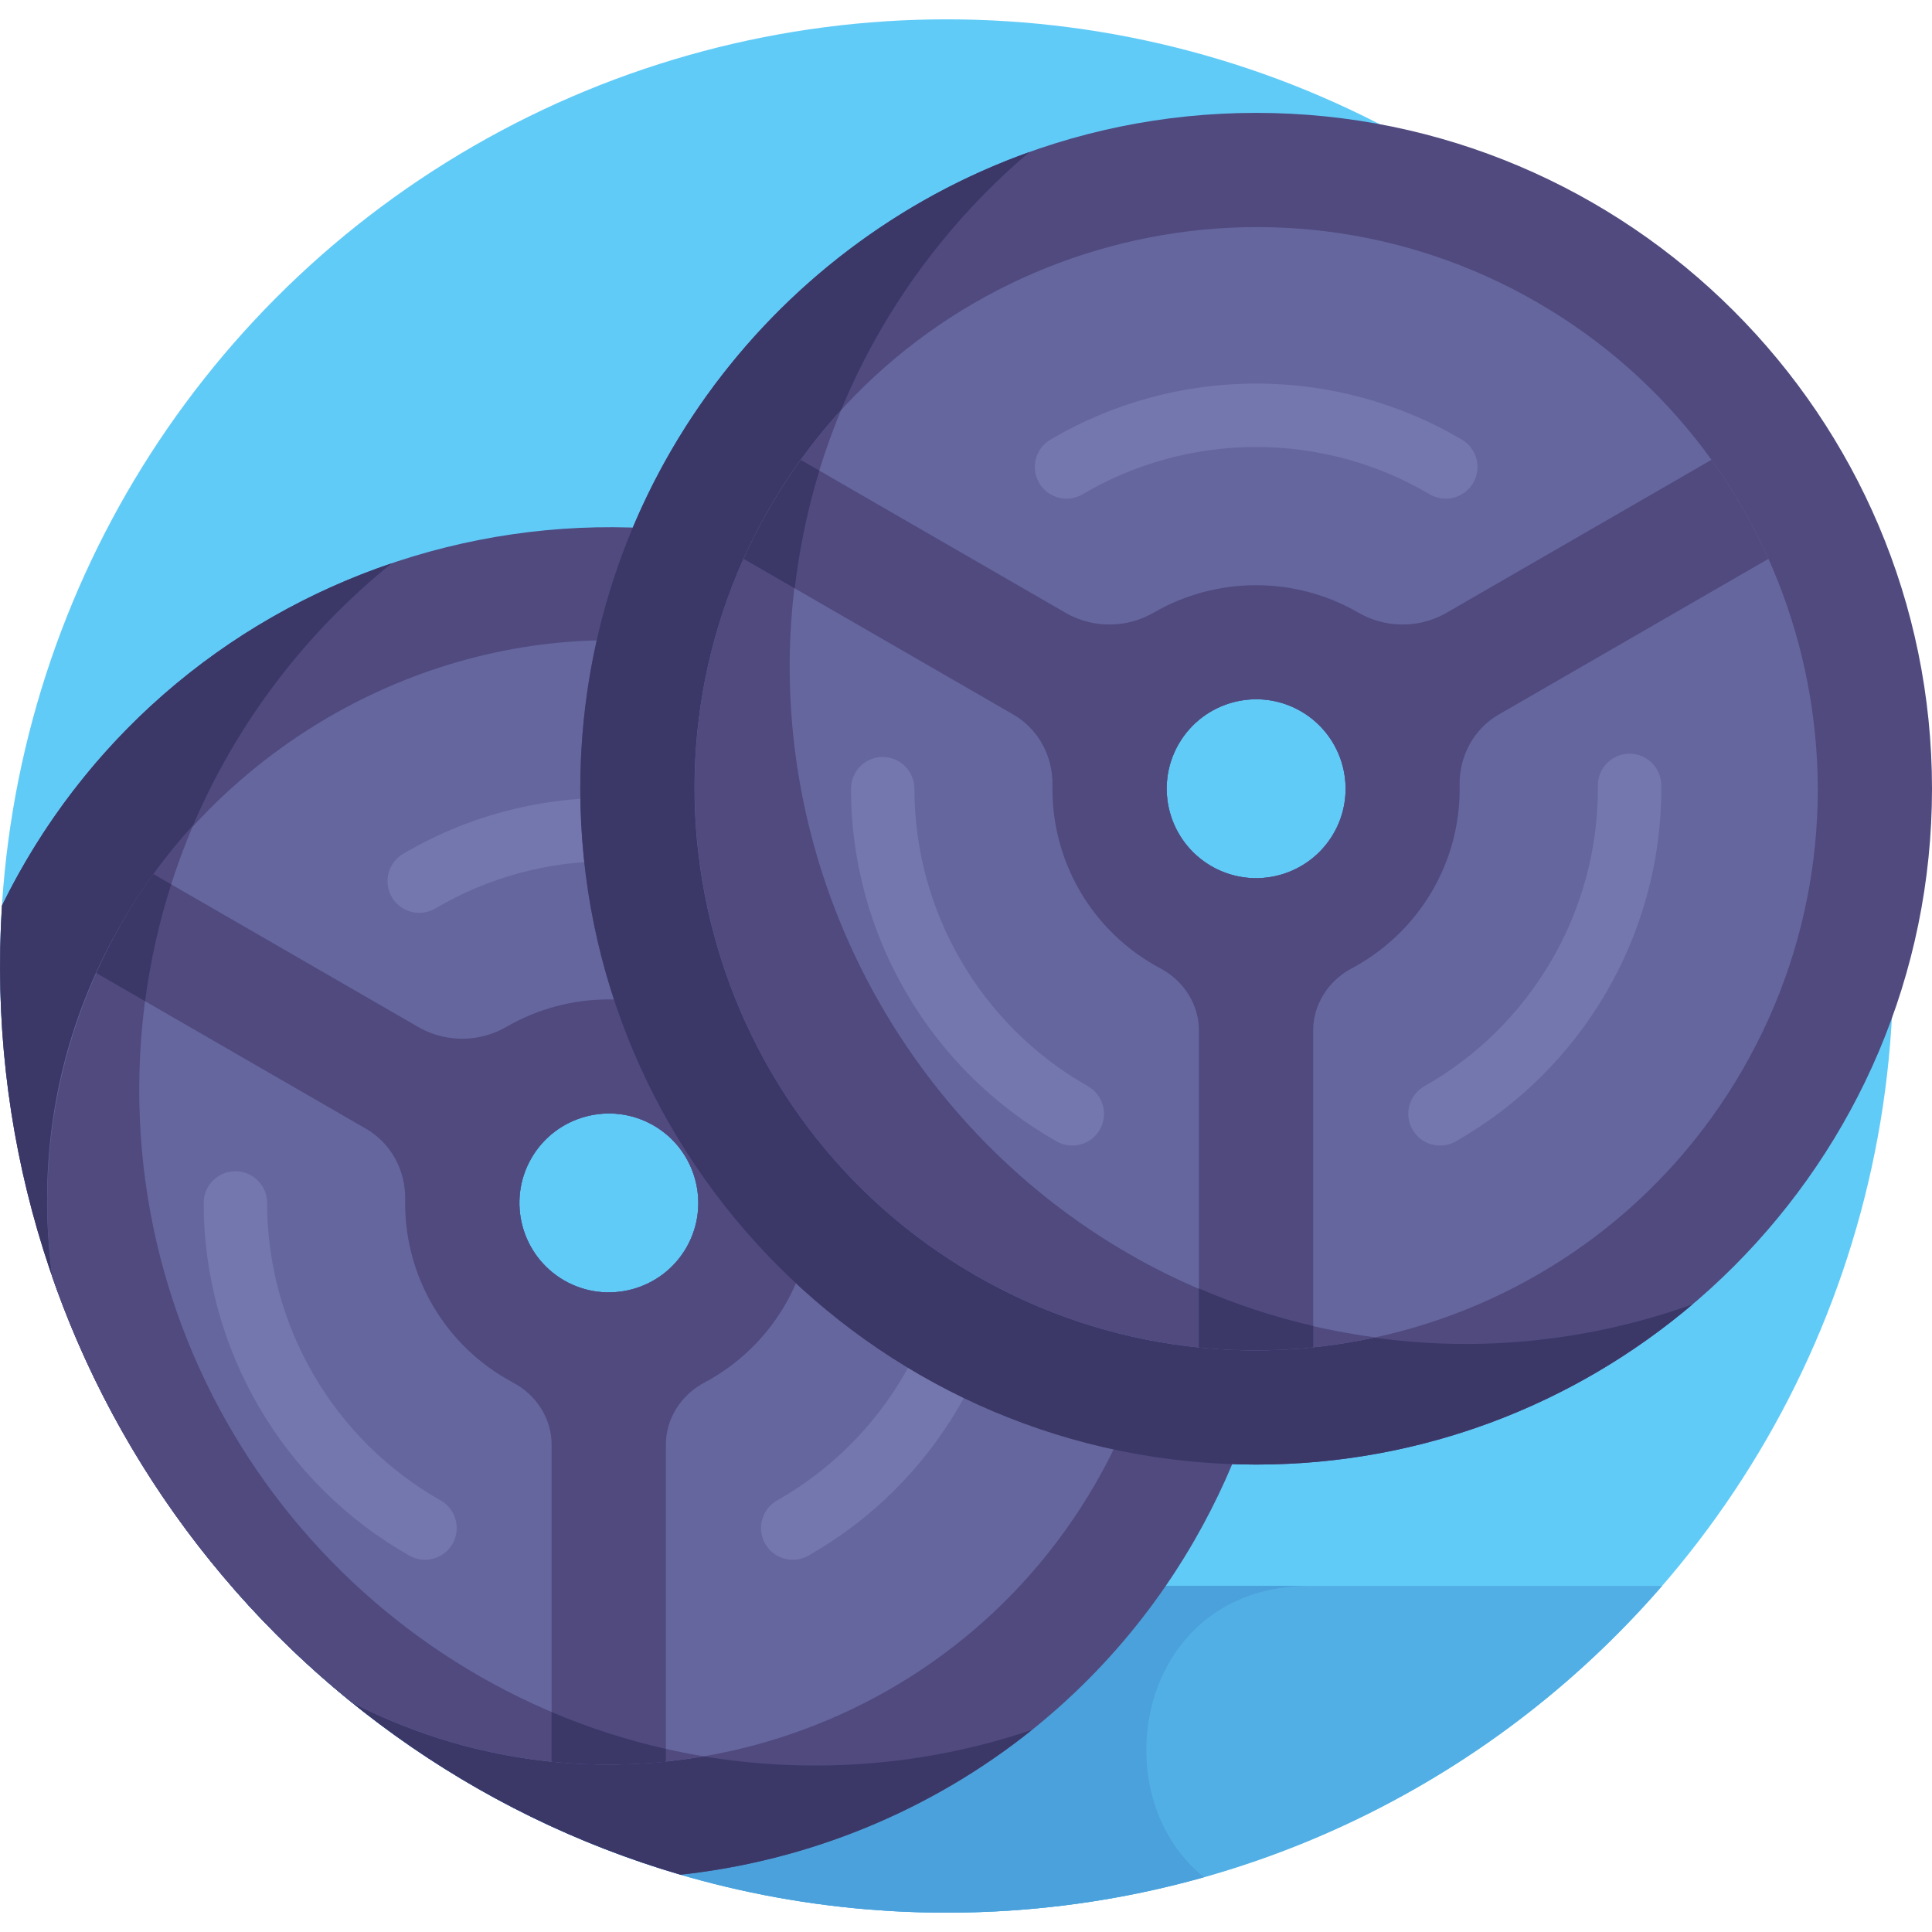 <?xml version="1.0" encoding="iso-8859-1"?>
<!-- Generator: Adobe Illustrator 19.0.0, SVG Export Plug-In . SVG Version: 6.00 Build 0)  -->
<svg version="1.1" id="Capa_1" xmlns="http://www.w3.org/2000/svg" xmlns:xlink="http://www.w3.org/1999/xlink" x="0px" y="0px"
	 viewBox="0 0 512 512" style="enable-background:new 0 0 512 512;" xml:space="preserve">
<circle style="fill:#61CBF8;" cx="250.874" cy="256" r="250.874"/>
<path style="fill:#52AFE5;" d="M61.265,420.281c45.998,53.045,113.883,86.594,189.606,86.594s143.608-33.55,189.606-86.594H61.265z"
	/>
<path style="fill:#4BA1DB;" d="M346.976,420.281H61.265c45.998,53.045,113.883,86.594,189.606,86.594
	c23.637,0,46.51-3.27,68.192-9.38C291.445,475.27,301.562,420.281,346.976,420.281z"/>
<path style="fill:#504A7F;" d="M250.907,163.677c-89.193-51.495-204.476-17.224-250.383,76.305
	c-7.562,119.958,69.85,224.672,179.824,256.828c54.937-5.935,106.435-37.055,136.117-88.467
	C365.845,322.814,336.436,213.058,250.907,163.677z M181.887,330.644c-6.538,11.323-21.066,15.216-32.389,8.678
	c-11.322-6.537-15.215-21.066-8.678-32.388c6.538-11.323,21.066-15.216,32.388-8.679
	C184.53,304.792,188.423,319.322,181.887,330.644z"/>
<path style="fill:#3B3868;" d="M216.006,467.888c-98.76,0-179.108-80.348-179.108-179.108c0-56.327,26.145-106.655,66.927-139.514
	C59.318,164.34,21.994,196.239,0.524,239.98c-7.562,119.958,69.85,224.672,179.824,256.828
	c33.778-3.649,66.245-16.832,93.151-38.386C255.445,464.558,236.107,467.888,216.006,467.888z"/>
<path style="fill:#65669E;" d="M235.786,189.867C128.521,127.937-2.373,217.15,13.848,338.359
	c15.528,44.695,43.337,83.638,79.393,112.798c70.088,36.114,157.197,11.064,197.033-57.935
	C331.317,322.134,306.874,230.909,235.786,189.867z M181.887,330.644c-6.538,11.323-21.066,15.216-32.389,8.678
	c-11.322-6.537-15.215-21.066-8.678-32.388c6.538-11.323,21.066-15.216,32.388-8.679
	C184.53,304.792,188.423,319.322,181.887,330.644z"/>
<g>
	<path style="fill:#504A7F;" d="M36.898,288.78c0-24.893,5.114-48.611,14.334-70.172c-29.03,31.922-43.319,75.4-37.385,119.75
		c14.978,43.113,42.039,82.595,79.408,112.806c29.659,15.278,62.364,19.602,93.246,14.281
		C101.732,451.333,36.898,377.492,36.898,288.78z"/>
	<path style="fill:#504A7F;" d="M297.114,257.832c-0.937-2.084-1.931-4.152-2.973-6.209c-3.491-6.933-7.525-13.618-12.1-19.974
		l-0.03,0.017c-0.006-0.008-0.011-0.017-0.017-0.025l-70.897,40.932c-7.109,3.745-15.664,3.604-22.654-0.443l-0.115-0.066
		c-16.628-9.6-37.352-9.618-54.012,0l-0.114,0.066c-6.99,4.047-15.545,4.187-22.654,0.443l-70.896-40.931
		c-0.006,0.008-0.011,0.017-0.017,0.025l-0.03-0.017c-5.982,8.31-11.044,17.222-15.073,26.183l0.013,0.007
		c-0.004,0.009-0.009,0.018-0.013,0.028l71.451,41.253c6.67,3.851,10.535,11.067,10.39,18.767
		c-0.375,19.854,10.289,38.778,28.651,48.539c6.399,3.4,10.16,9.867,10.149,16.283c0,0.002,0,0.004,0,0.004v84.111
		c0.02,0.002,0.04,0.003,0.06,0.005v0.049c9.719,0.978,20.266,0.997,30.181,0v-0.049c0.02-0.002,0.04-0.003,0.06-0.005v-84.113
		c0,0,0-0.001,0-0.004c-0.011-6.416,3.749-12.882,10.149-16.283c17.69-9.403,29.04-27.943,28.651-48.539
		c-0.146-7.7,3.72-14.916,10.39-18.767l71.451-41.253c-0.004-0.009-0.008-0.018-0.013-0.028L297.114,257.832z M181.887,330.644
		c-6.537,11.323-21.066,15.216-32.389,8.678c-11.322-6.537-15.215-21.066-8.678-32.388c6.537-11.323,21.066-15.216,32.388-8.679
		C184.53,304.792,188.423,319.322,181.887,330.644z"/>
</g>
<g>
	<path style="fill:#3B3868;" d="M146.171,453.71v13.112c0.02,0.002,0.04,0.003,0.06,0.005v0.049c9.719,0.978,20.267,0.997,30.181,0
		v-0.049c0.02-0.002,0.04-0.003,0.06-0.005v-3.34C165.998,461.114,155.867,457.83,146.171,453.71z"/>
	<path style="fill:#3B3868;" d="M38.447,265.324c1.398-10.641,3.729-20.989,6.917-30.962l-4.711-2.72
		c-0.006,0.008-0.011,0.017-0.017,0.025l-0.03-0.017c-6.002,8.338-11.056,17.251-15.073,26.183l0.013,0.007
		c-0.004,0.009-0.009,0.018-0.013,0.028L38.447,265.324z"/>
</g>
<g>
	<path style="fill:#7477AD;" d="M108.489,412.258c-33.621-19.053-54.506-54.868-54.506-93.468c0-4.64,3.761-8.4,8.4-8.4
		s8.4,3.761,8.4,8.4c0,32.561,17.622,62.776,45.989,78.85c4.036,2.289,5.454,7.414,3.167,11.45
		C117.649,413.132,112.523,414.541,108.489,412.258z"/>
	<path style="fill:#7477AD;" d="M202.768,409.091c-2.288-4.036-0.87-9.162,3.167-11.451c28.367-16.076,45.989-46.29,45.989-78.85
		l-0.011-0.796c-0.044-4.639,3.682-8.435,8.321-8.479c0.027,0,0.054,0,0.08,0c4.603,0,8.355,3.709,8.398,8.322l0.004,0.286
		c0.004,0.222,0.008,0.444,0.008,0.667c0,38.6-20.885,74.414-54.506,93.468C210.189,414.539,205.059,413.135,202.768,409.091z"/>
	<path style="fill:#7477AD;" d="M207.333,240.75c-28.27-16.695-63.658-16.715-91.961,0c-3.996,2.36-9.146,1.033-11.505-2.962
		c-2.36-3.995-1.033-9.146,2.962-11.505c33.537-19.805,75.471-19.828,109.048,0c3.995,2.36,5.32,7.51,2.962,11.505
		C216.478,241.783,211.327,243.107,207.333,240.75z"/>
</g>
<path style="fill:#504A7F;" d="M332.893,29.911c-98.76,0-179.108,80.348-179.108,179.108s80.348,179.108,179.108,179.108
	S512,307.779,512,209.019S431.653,29.911,332.893,29.911z M356.602,209.018c0,13.074-10.636,23.71-23.71,23.71
	c-13.073,0-23.709-10.636-23.709-23.71s10.637-23.71,23.709-23.71C345.967,185.308,356.602,195.945,356.602,209.018z"/>
<path style="fill:#3B3868;" d="M209.372,176.925c0-54.71,24.665-103.761,63.451-136.641
	c-69.303,24.746-119.038,91.036-119.038,168.734c0,98.76,80.348,179.108,179.108,179.108c44.05,0,84.429-15.994,115.657-42.467
	C332.245,387.188,209.372,300.431,209.372,176.925z"/>
<path style="fill:#65669E;" d="M407.326,80.097c-71.088-41.042-162.313-16.599-203.355,54.489S187.372,296.898,258.46,337.94
	c71.087,41.043,162.313,16.598,203.355-54.489S478.413,121.139,407.326,80.097z M353.426,220.874
	c-6.537,11.323-21.066,15.216-32.389,8.678c-11.322-6.537-15.215-21.066-8.678-32.388c6.537-11.323,21.066-15.216,32.388-8.679
	C356.07,195.022,359.963,209.552,353.426,220.874z"/>
<g>
	<path style="fill:#504A7F;" d="M222.875,108.725c-64.091,70.329-46.388,181.89,35.584,229.217
		c33.333,19.245,71.094,24.091,106.032,16.481C248.338,338.806,178.185,216.805,222.875,108.725z"/>
	<path style="fill:#504A7F;" d="M468.653,148.062c-4.032-8.966-9.096-17.879-15.073-26.183l-0.03,0.017
		c-0.006-0.008-0.012-0.017-0.018-0.025l-70.896,40.931c-7.109,3.745-15.664,3.604-22.654-0.443l-0.115-0.066
		c-16.628-9.6-37.352-9.618-54.012,0l-0.114,0.066c-6.99,4.047-15.545,4.187-22.654,0.443l-70.896-40.931
		c-0.006,0.008-0.011,0.017-0.017,0.025l-0.03-0.017c-5.982,8.31-11.044,17.222-15.073,26.183l0.013,0.007
		c-0.004,0.009-0.009,0.018-0.013,0.028l71.451,41.253c6.67,3.851,10.535,11.067,10.39,18.767
		c-0.375,19.854,10.289,38.778,28.651,48.539c6.399,3.4,10.16,9.867,10.149,16.283c0,0.002,0,0.004,0,0.004v84.111
		c0.02,0.002,0.04,0.003,0.06,0.005v0.049c9.72,0.978,20.266,0.997,30.181,0v-0.049c0.02-0.002,0.04-0.003,0.06-0.005v-84.111
		c0,0,0-0.001,0-0.004c-0.011-6.416,3.749-12.882,10.149-16.283c17.69-9.403,29.04-27.943,28.651-48.539
		c-0.146-7.7,3.72-14.916,10.39-18.767l71.451-41.253c-0.004-0.009-0.008-0.018-0.013-0.028L468.653,148.062z M353.426,220.874
		c-6.537,11.323-21.066,15.216-32.389,8.678c-11.322-6.537-15.215-21.066-8.678-32.388c6.537-11.323,21.066-15.216,32.388-8.679
		C356.07,195.022,359.963,209.552,353.426,220.874z"/>
</g>
<g>
	<path style="fill:#7477AD;" d="M280.029,302.487c-33.621-19.053-54.506-54.868-54.506-93.468c0-4.64,3.761-8.4,8.4-8.4
		c4.639,0,8.4,3.761,8.4,8.4c0,32.561,17.622,62.776,45.989,78.85c4.036,2.289,5.454,7.414,3.167,11.45
		C289.189,303.362,284.063,304.771,280.029,302.487z"/>
	<path style="fill:#7477AD;" d="M374.307,299.321c-2.288-4.036-0.87-9.162,3.167-11.451c28.367-16.076,45.989-46.29,45.989-78.85
		l-0.011-0.796c-0.044-4.639,3.682-8.435,8.321-8.479c0.027,0,0.054,0,0.08,0c4.603,0,8.355,3.709,8.398,8.322l0.004,0.286
		c0.004,0.222,0.008,0.444,0.008,0.667c0,38.6-20.885,74.414-54.506,93.468C381.728,304.769,376.598,303.365,374.307,299.321z"/>
	<path style="fill:#7477AD;" d="M378.873,130.98c-13.881-8.197-29.78-12.53-45.98-12.53c-16.2,0-32.1,4.332-45.981,12.53
		c-3.996,2.36-9.146,1.033-11.505-2.962s-1.033-9.146,2.962-11.505c16.467-9.724,35.321-14.865,54.524-14.865
		s38.057,5.139,54.524,14.865c3.995,2.36,5.32,7.51,2.962,11.505C388.018,132.013,382.866,133.337,378.873,130.98z"/>
</g>
<g>
	<path style="fill:#3B3868;" d="M317.711,341.446v15.606c0.02,0.002,0.04,0.003,0.06,0.005v0.049
		c9.653,0.971,19.977,1.012,30.182-0.04v-0.01c0.02-0.002,0.04-0.003,0.06-0.005v-5.643
		C337.533,348.979,327.402,345.63,317.711,341.446z"/>
	<path style="fill:#3B3868;" d="M210.61,155.914c1.259-10.71,3.458-21.135,6.529-31.186l-4.933-2.849
		c-5.703,7.902-10.903,16.775-15.134,26.183l0.013,0.007c-0.004,0.009-0.009,0.018-0.013,0.028L210.61,155.914z"/>
</g>
<g>
</g>
<g>
</g>
<g>
</g>
<g>
</g>
<g>
</g>
<g>
</g>
<g>
</g>
<g>
</g>
<g>
</g>
<g>
</g>
<g>
</g>
<g>
</g>
<g>
</g>
<g>
</g>
<g>
</g>
</svg>
